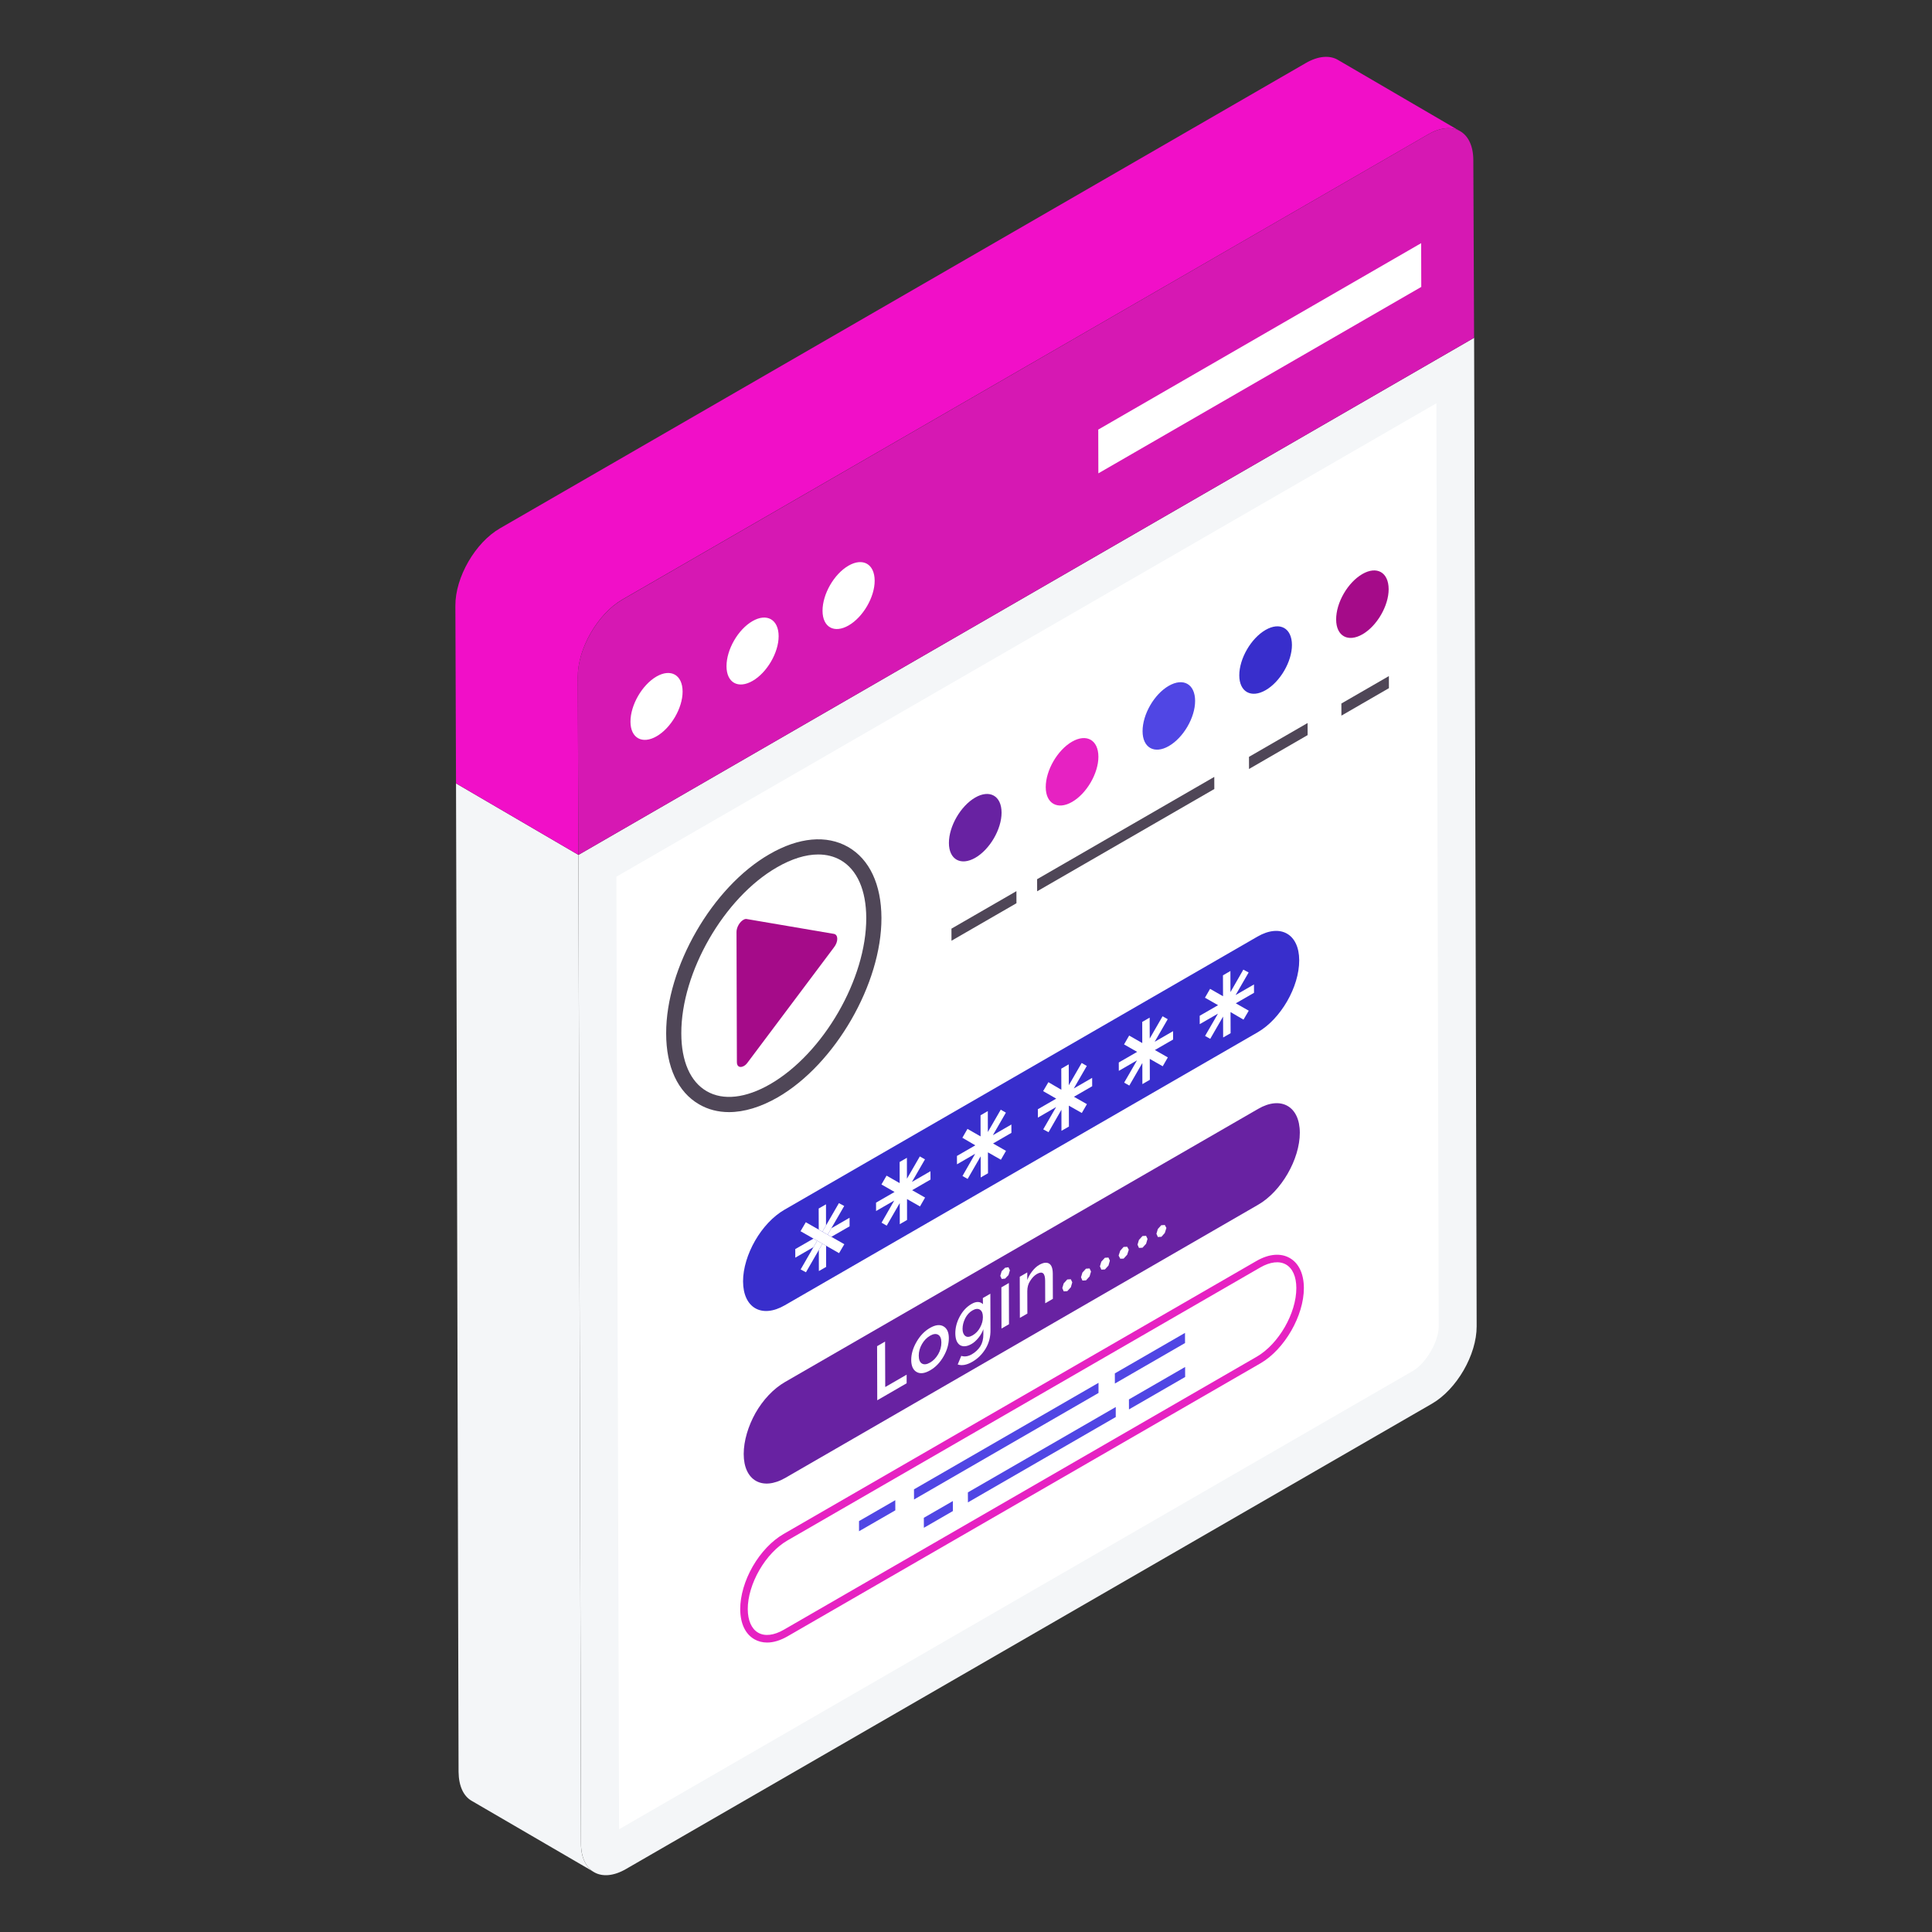 <svg xmlns="http://www.w3.org/2000/svg" enable-background="new 0 0 51 51" viewBox="0 0 51 51" id="LoginWebsite"><rect x="0" y="0" width="51" height="51" fill="#333333" stroke="none"/><g fill="#010001" class="color000000 svgShape"><path fill="#f4f6f8" d="M15.681,49.418l-3.231-1.881c-0.212-0.122-0.34-0.384-0.345-0.763l-0.067-26.094
				l3.231,1.887l0.067,26.094C15.335,49.034,15.469,49.295,15.681,49.418z" class="colorecf0f1 svgShape"></path><path fill="#f4f6f8" d="M38.913,8.917l0.067,26.094c0.002,0.751-0.526,1.665-1.18,2.043L16.524,49.338
				c-0.654,0.378-1.185,0.075-1.187-0.677l-0.067-26.094L38.913,8.917z" class="colore0e2e2 svgShape"></path><path fill="#ffffff" d="M16.271,23.143l21.646-12.497l0.062,24.367c0.001,0.395-0.336,0.976-0.68,1.174
				L16.342,48.288L16.271,23.143z" class="colorffffff svgShape"></path></g><g fill="#010001" class="color000000 svgShape"><path fill="#f10fc8" d="M38.546,3.465c-0.217-0.128-0.512-0.111-0.84,0.078L16.426,15.827
				c-0.651,0.378-1.18,1.297-1.174,2.048l0.017,4.691l-3.231-1.887l-0.017-4.686
				c-0.006-0.751,0.523-1.67,1.18-2.048L34.474,1.662c0.328-0.189,0.629-0.206,0.84-0.083
				L38.546,3.465z" class="colorf1c40f svgShape"></path><path fill="#d618b3" d="M37.705,3.545c0.654-0.378,1.185-0.071,1.187,0.681l0.02,4.691L15.27,22.567
				l-0.02-4.691c-0.002-0.751,0.526-1.67,1.18-2.047L37.705,3.545z" class="colord6b218 svgShape"></path></g><path fill="#ffffff" d="M17.329 17.859c.378-.218.689-.045.69.397.001.434-.308.962-.686 1.18-.378.218-.689.049-.69-.385C16.642 18.609 16.952 18.078 17.329 17.859zM19.864 16.396c.378-.218.689-.045.69.397.001.434-.308.962-.686 1.18-.381.22-.689.049-.69-.385C19.177 17.145 19.483 16.616 19.864 16.396zM22.399 14.932c.378-.218.689-.045.69.397.001.434-.308.962-.686 1.18-.381.22-.689.049-.69-.385C21.712 15.682 22.017 15.153 22.399 14.932z" class="colorffffff svgShape"></path><polygon fill="#ffffff" points="37.515 6.419 37.518 7.574 28.994 12.495 28.991 11.34" class="colorffffff svgShape"></polygon><g fill="#010001" class="color000000 svgShape"><path fill="#6822a2" d="M34.312,29.902c0,0.7-0.49,1.55-1.1,1.9l-12.48,7.21
			c-0.61,0.35-1.1,0.07-1.1-0.63c0-0.35,0.12-0.74,0.31-1.08
			c0.2-0.35,0.47-0.64,0.78-0.82l12.49-7.21C33.812,28.922,34.312,29.202,34.312,29.902z" class="color9b59b6 svgShape"></path><path fill="#4f4657" d="M19.244,29.357c-0.287,0-0.554-0.068-0.789-0.205
			c-0.562-0.324-0.87-0.989-0.87-1.873c-0.005-1.742,1.218-3.864,2.726-4.73
			c0.772-0.448,1.51-0.516,2.079-0.19c0.563,0.324,0.875,0.988,0.878,1.871l0,0
			c0.006,1.735-1.221,3.859-2.734,4.735C20.082,29.225,19.643,29.357,19.244,29.357z M21.599,22.556
			c-0.33,0-0.7,0.114-1.089,0.339c-1.397,0.803-2.53,2.769-2.525,4.383
			c0,0.735,0.237,1.277,0.67,1.527c0.436,0.253,1.033,0.185,1.678-0.187
			c1.403-0.812,2.54-2.78,2.534-4.388l0,0c-0.002-0.734-0.242-1.275-0.677-1.525
			C22.016,22.606,21.816,22.556,21.599,22.556z" class="color464957 svgShape"></path><polygon fill="#4f4657" points="26.831 23.524 26.832 23.843 25.117 24.833 25.116 24.514" class="color464957 svgShape"></polygon><path fill="#382ecc" d="M33.194,24.724c0.606-0.35,1.1-0.069,1.102,0.624
			c0.002,0.705-0.488,1.55-1.094,1.9l-12.485,7.208c-0.606,0.35-1.1,0.073-1.102-0.632
			c-0.001-0.344,0.123-0.736,0.318-1.074c0.199-0.345,0.47-0.64,0.776-0.817L33.194,24.724z" class="color2ecc71 svgShape"></path><path fill="#a50b89" d="M22.012,25.012l-2.28,3.04c-0.03,0.04-0.06,0.07-0.1,0.09
			c-0.09,0.05-0.18,0.02-0.18-0.1l-0.01-3.44c0-0.13,0.09-0.27,0.18-0.32
			c0.03-0.02,0.07-0.03,0.1-0.02l2.29,0.39C22.132,24.672,22.132,24.862,22.012,25.012z" class="colore74c3c svgShape"></path><path fill="#6822a2" d="M25.742,21.054c0.381-0.22,0.696-0.049,0.697,0.397
			c0.001,0.438-0.311,0.972-0.693,1.192c-0.381,0.22-0.696,0.049-0.697-0.389
			C25.048,21.808,25.361,21.275,25.742,21.054z" class="color9b59b6 svgShape"></path><polygon fill="#4f4657" points="32.054 20.508 32.055 20.828 27.378 23.528 27.377 23.209" class="color464957 svgShape"></polygon><path fill="#e622c2" d="M28.298,19.579c0.381-0.22,0.696-0.049,0.697,0.397
			c0.001,0.438-0.311,0.972-0.693,1.192c-0.381,0.22-0.696,0.049-0.697-0.389
			C27.604,20.332,27.917,19.799,28.298,19.579z" class="colore67e22 svgShape"></path><path fill="#5046e4" d="M30.851,18.105c0.385-0.222,0.696-0.049,0.697,0.397
			c0.001,0.438-0.308,0.97-0.693,1.192c-0.381,0.22-0.693,0.047-0.694-0.391
			C30.16,18.856,30.469,18.325,30.851,18.105z" class="color3498db svgShape"></path><path fill="#382ecc" d="M33.407,16.629c0.381-0.22,0.696-0.049,0.697,0.397
			c0.001,0.438-0.311,0.972-0.693,1.192c-0.381,0.22-0.696,0.049-0.697-0.389
			C32.713,17.383,33.026,16.849,33.407,16.629z" class="color2ecc71 svgShape"></path><path fill="#a50b89" d="M35.963,15.153c0.381-0.22,0.693-0.047,0.694,0.4
			c0.001,0.438-0.308,0.97-0.689,1.19c-0.385,0.222-0.696,0.049-0.697-0.389
			C35.269,15.907,35.578,15.376,35.963,15.153z" class="colore74c3c svgShape"></path><polygon fill="#4f4657" points="34.517 19.086 34.518 19.405 32.971 20.299 32.97 19.979" class="color464957 svgShape"></polygon><polygon fill="#4f4657" points="36.663 17.847 36.664 18.166 35.41 18.891 35.409 18.571" class="color464957 svgShape"></polygon><path fill="#e622c2" d="M20.25,43.359c-0.122,0-0.236-0.029-0.337-0.087
			c-0.24-0.138-0.372-0.42-0.373-0.795c-0.001-0.35,0.119-0.762,0.331-1.129
			c0.216-0.373,0.505-0.676,0.813-0.854l12.484-7.208c0.327-0.188,0.64-0.215,0.879-0.077
			c0.239,0.137,0.371,0.418,0.372,0.791c0.002,0.73-0.511,1.621-1.144,1.987L20.791,43.194
			C20.602,43.303,20.418,43.359,20.25,43.359z M33.268,33.458L20.784,40.666
			c-0.278,0.162-0.542,0.439-0.739,0.781c-0.195,0.337-0.307,0.712-0.306,1.028
			c0.001,0.301,0.099,0.522,0.273,0.623c0.178,0.103,0.417,0.073,0.679-0.077l12.485-7.208
			c0.577-0.334,1.046-1.147,1.044-1.813c-0.001-0.299-0.098-0.519-0.272-0.619
			C33.772,33.279,33.529,33.308,33.268,33.458L33.268,33.458z" class="colore67e22 svgShape"></path><polygon fill="#ffffff" points="22.145 31.76 22.285 31.835 21.945 32.423 21.848 32.593 21.709 32.514 21.805 32.348" class="colorffffff svgShape"></polygon><polygon fill="#ffffff" points="21.611 31.902 21.804 31.791 21.805 32.348 21.709 32.514 21.613 32.459" class="colorffffff svgShape"></polygon><polygon fill="#ffffff" points="21.615 32.996 21.71 32.83 21.807 32.885 21.808 33.443 21.616 33.553" class="colorffffff svgShape"></polygon><polygon fill="#ffffff" points="21.474 32.921 21.572 32.752 21.71 32.83 21.615 32.996 21.275 33.585 21.135 33.51" class="colorffffff svgShape"></polygon><polygon fill="#ffffff" points="20.993 32.973 21.474 32.696 21.572 32.752 21.474 32.921 20.994 33.199" class="colorffffff svgShape"></polygon><polygon fill="#ffffff" points="21.271 32.264 21.613 32.459 21.709 32.514 21.848 32.593 21.946 32.649 22.288 32.844 22.149 33.08 21.807 32.885 21.71 32.83 21.572 32.752 21.474 32.696 21.132 32.501" class="colorffffff svgShape"></polygon><polygon fill="#ffffff" points="21.945 32.423 22.426 32.146 22.427 32.372 21.946 32.649 21.848 32.593" class="colorffffff svgShape"></polygon><polygon fill="#ffffff" points="23.94 30.563 23.941 31.115 24.281 30.527 24.417 30.604 24.073 31.2 24.562 30.917 24.563 31.138 24.078 31.418 24.42 31.613 24.285 31.847 23.943 31.652 23.944 32.204 23.752 32.315 23.751 31.758 23.407 32.354 23.271 32.276 23.606 31.691 23.126 31.968 23.125 31.747 23.614 31.465 23.268 31.267 23.403 31.034 23.749 31.231 23.748 30.674" class="colorffffff svgShape"></polygon><polygon fill="#ffffff" points="26.076 29.33 26.077 29.882 26.417 29.293 26.553 29.371 26.209 29.967 26.698 29.684 26.699 29.905 26.214 30.185 26.556 30.38 26.421 30.614 26.079 30.419 26.081 30.971 25.888 31.082 25.887 30.525 25.543 31.121 25.407 31.043 25.742 30.457 25.262 30.735 25.261 30.514 25.746 30.234 25.404 30.034 25.539 29.8 25.885 29.998 25.884 29.441" class="colorffffff svgShape"></polygon><polygon fill="#ffffff" points="28.212 28.096 28.214 28.648 28.553 28.06 28.689 28.138 28.345 28.733 28.83 28.453 28.831 28.674 28.35 28.952 28.692 29.147 28.557 29.38 28.215 29.186 28.217 29.738 28.02 29.851 28.019 29.294 27.679 29.887 27.539 29.812 27.878 29.224 27.398 29.502 27.397 29.281 27.882 29.001 27.536 28.803 27.675 28.567 28.017 28.767 28.015 28.21" class="colorffffff svgShape"></polygon><polygon fill="#ffffff" points="32.48 25.632 32.481 26.189 32.821 25.596 32.961 25.671 32.617 26.267 33.102 25.987 33.103 26.208 32.622 26.485 32.964 26.68 32.825 26.916 32.483 26.716 32.485 27.274 32.288 27.387 32.286 26.835 31.947 27.423 31.811 27.346 32.151 26.758 31.67 27.035 31.669 26.814 32.154 26.534 31.808 26.337 31.943 26.103 32.285 26.298 32.283 25.746" class="colorffffff svgShape"></polygon><polygon fill="#ffffff" points="30.348 26.863 30.35 27.415 30.689 26.827 30.825 26.904 30.481 27.5 30.966 27.22 30.967 27.441 30.486 27.718 30.828 27.913 30.693 28.147 30.351 27.952 30.353 28.504 30.156 28.618 30.155 28.061 29.811 28.656 29.675 28.579 30.014 27.991 29.534 28.268 29.533 28.047 30.018 27.767 29.672 27.57 29.807 27.336 30.153 27.534 30.152 26.976" class="colorffffff svgShape"></polygon><polygon fill="#ffffff" points="30.654 32.343 30.748 32.337 30.79 32.415 30.748 32.548 30.659 32.648 30.565 32.654 30.527 32.568 30.564 32.443" class="colorffffff svgShape"></polygon><polygon fill="#ffffff" points="29.166 33.202 29.26 33.196 29.298 33.277 29.261 33.407 29.167 33.51 29.073 33.515 29.035 33.429 29.072 33.305" class="colorffffff svgShape"></polygon><polygon fill="#ffffff" points="28.667 33.49 28.762 33.484 28.8 33.565 28.762 33.695 28.668 33.798 28.574 33.804 28.536 33.717 28.573 33.593" class="colorffffff svgShape"></polygon><polygon fill="#ffffff" points="30.159 32.628 30.254 32.623 30.292 32.704 30.254 32.833 30.16 32.936 30.066 32.942 30.028 32.856 30.065 32.731" class="colorffffff svgShape"></polygon><polygon fill="#ffffff" points="29.66 32.916 29.755 32.911 29.797 32.989 29.755 33.121 29.661 33.224 29.572 33.227 29.529 33.144 29.571 33.017" class="colorffffff svgShape"></polygon><polygon fill="#ffffff" points="28.173 33.775 28.267 33.769 28.305 33.85 28.268 33.98 28.174 34.083 28.08 34.089 28.042 34.002 28.079 33.878" class="colorffffff svgShape"></polygon><path fill="#ffffff" d="M27.432,33.39c0.104-0.06,0.193-0.074,0.259-0.036
				c0.066,0.038,0.099,0.127,0.1,0.267l0.002,0.665l-0.202,0.117l-0.002-0.595
				c-0.001-0.2-0.071-0.262-0.217-0.178c-0.066,0.038-0.127,0.1-0.179,0.184
				c-0.052,0.079-0.075,0.168-0.075,0.271l0.002,0.59l-0.198,0.114L26.919,33.703l0.198-0.114
				l0.001,0.2c0.033-0.089,0.075-0.162,0.131-0.233C27.305,33.485,27.366,33.428,27.432,33.39z" class="colorffffff svgShape"></path><polygon fill="#ffffff" points="26.437 35.07 26.434 33.983 26.632 33.868 26.635 34.956" class="colorffffff svgShape"></polygon><polygon fill="#ffffff" points="26.532 33.752 26.443 33.761 26.405 33.68 26.442 33.555 26.532 33.466 26.621 33.452 26.659 33.533 26.622 33.658" class="colorffffff svgShape"></polygon><path fill="#ffffff" d="M25.945 34.265l.198-.114.003.946c.005.192-.041.36-.131.509-.094.152-.207.26-.348.342-.146.084-.273.109-.386.071l.094-.227c.09.029.184.013.278-.041.094-.054.169-.125.226-.212.052-.084.08-.192.079-.317l-0-.135c-.028.081-.07.154-.127.225-.056.07-.117.127-.183.165-.127.073-.231.079-.311.028-.08-.057-.118-.159-.119-.311-0-.146.037-.292.117-.441.08-.149.183-.257.31-.331.122-.071.226-.071.302.005L25.945 34.265zM25.871 35.044c.052-.095.075-.184.075-.276-0-.097-.024-.159-.076-.194-.052-.035-.118-.029-.198.017-.08.046-.146.117-.193.209-.047.097-.07.187-.07.279 0.0.087.024.149.071.186.047.038.113.032.193-.014C25.759 35.201 25.825 35.131 25.871 35.044M24.905 35.012c.094.054.142.156.142.313 0.0.157-.046.319-.14.482-.094.163-.211.285-.353.366-.146.084-.264.098-.358.044-.094-.054-.142-.162-.142-.319-0-.151.046-.314.14-.476.094-.163.211-.285.357-.369C24.693 34.972 24.81 34.958 24.905 35.012zM24.766 35.748c.056-.098.084-.2.084-.309-0-.103-.029-.173-.085-.205-.057-.032-.127-.024-.212.025-.089.052-.16.125-.216.222-.056.098-.084.2-.084.303 0.0.108.029.178.085.211.057.032.127.024.217-.028C24.639 35.918 24.709 35.845 24.766 35.748" class="colorffffff svgShape"></path><polygon fill="#ffffff" points="23.364 35.414 23.368 36.614 23.933 36.288 23.933 36.515 23.157 36.964 23.153 35.536" class="colorffffff svgShape"></polygon><polyline fill="#5046e4" points="24.127 39.315 24.128 39.583 28.998 36.771 28.998 36.503 24.127 39.315" class="color3498db svgShape"></polyline><polyline fill="#5046e4" points="29.453 37.406 29.453 37.142 25.55 39.395 25.551 39.659 29.453 37.406" class="color3498db svgShape"></polyline><polyline fill="#5046e4" points="31.282 35.453 31.281 35.185 29.429 36.254 29.43 36.522 31.282 35.453" class="color3498db svgShape"></polyline><polyline fill="#5046e4" points="31.285 36.349 31.284 36.085 29.801 36.941 29.802 37.205 31.285 36.349" class="color3498db svgShape"></polyline><polyline fill="#5046e4" points="23.634 39.869 23.633 39.601 22.676 40.153 22.676 40.421 23.634 39.869" class="color3498db svgShape"></polyline><polyline fill="#5046e4" points="25.154 39.888 25.153 39.624 24.387 40.066 24.388 40.33 25.154 39.888" class="color3498db svgShape"></polyline></g></svg>